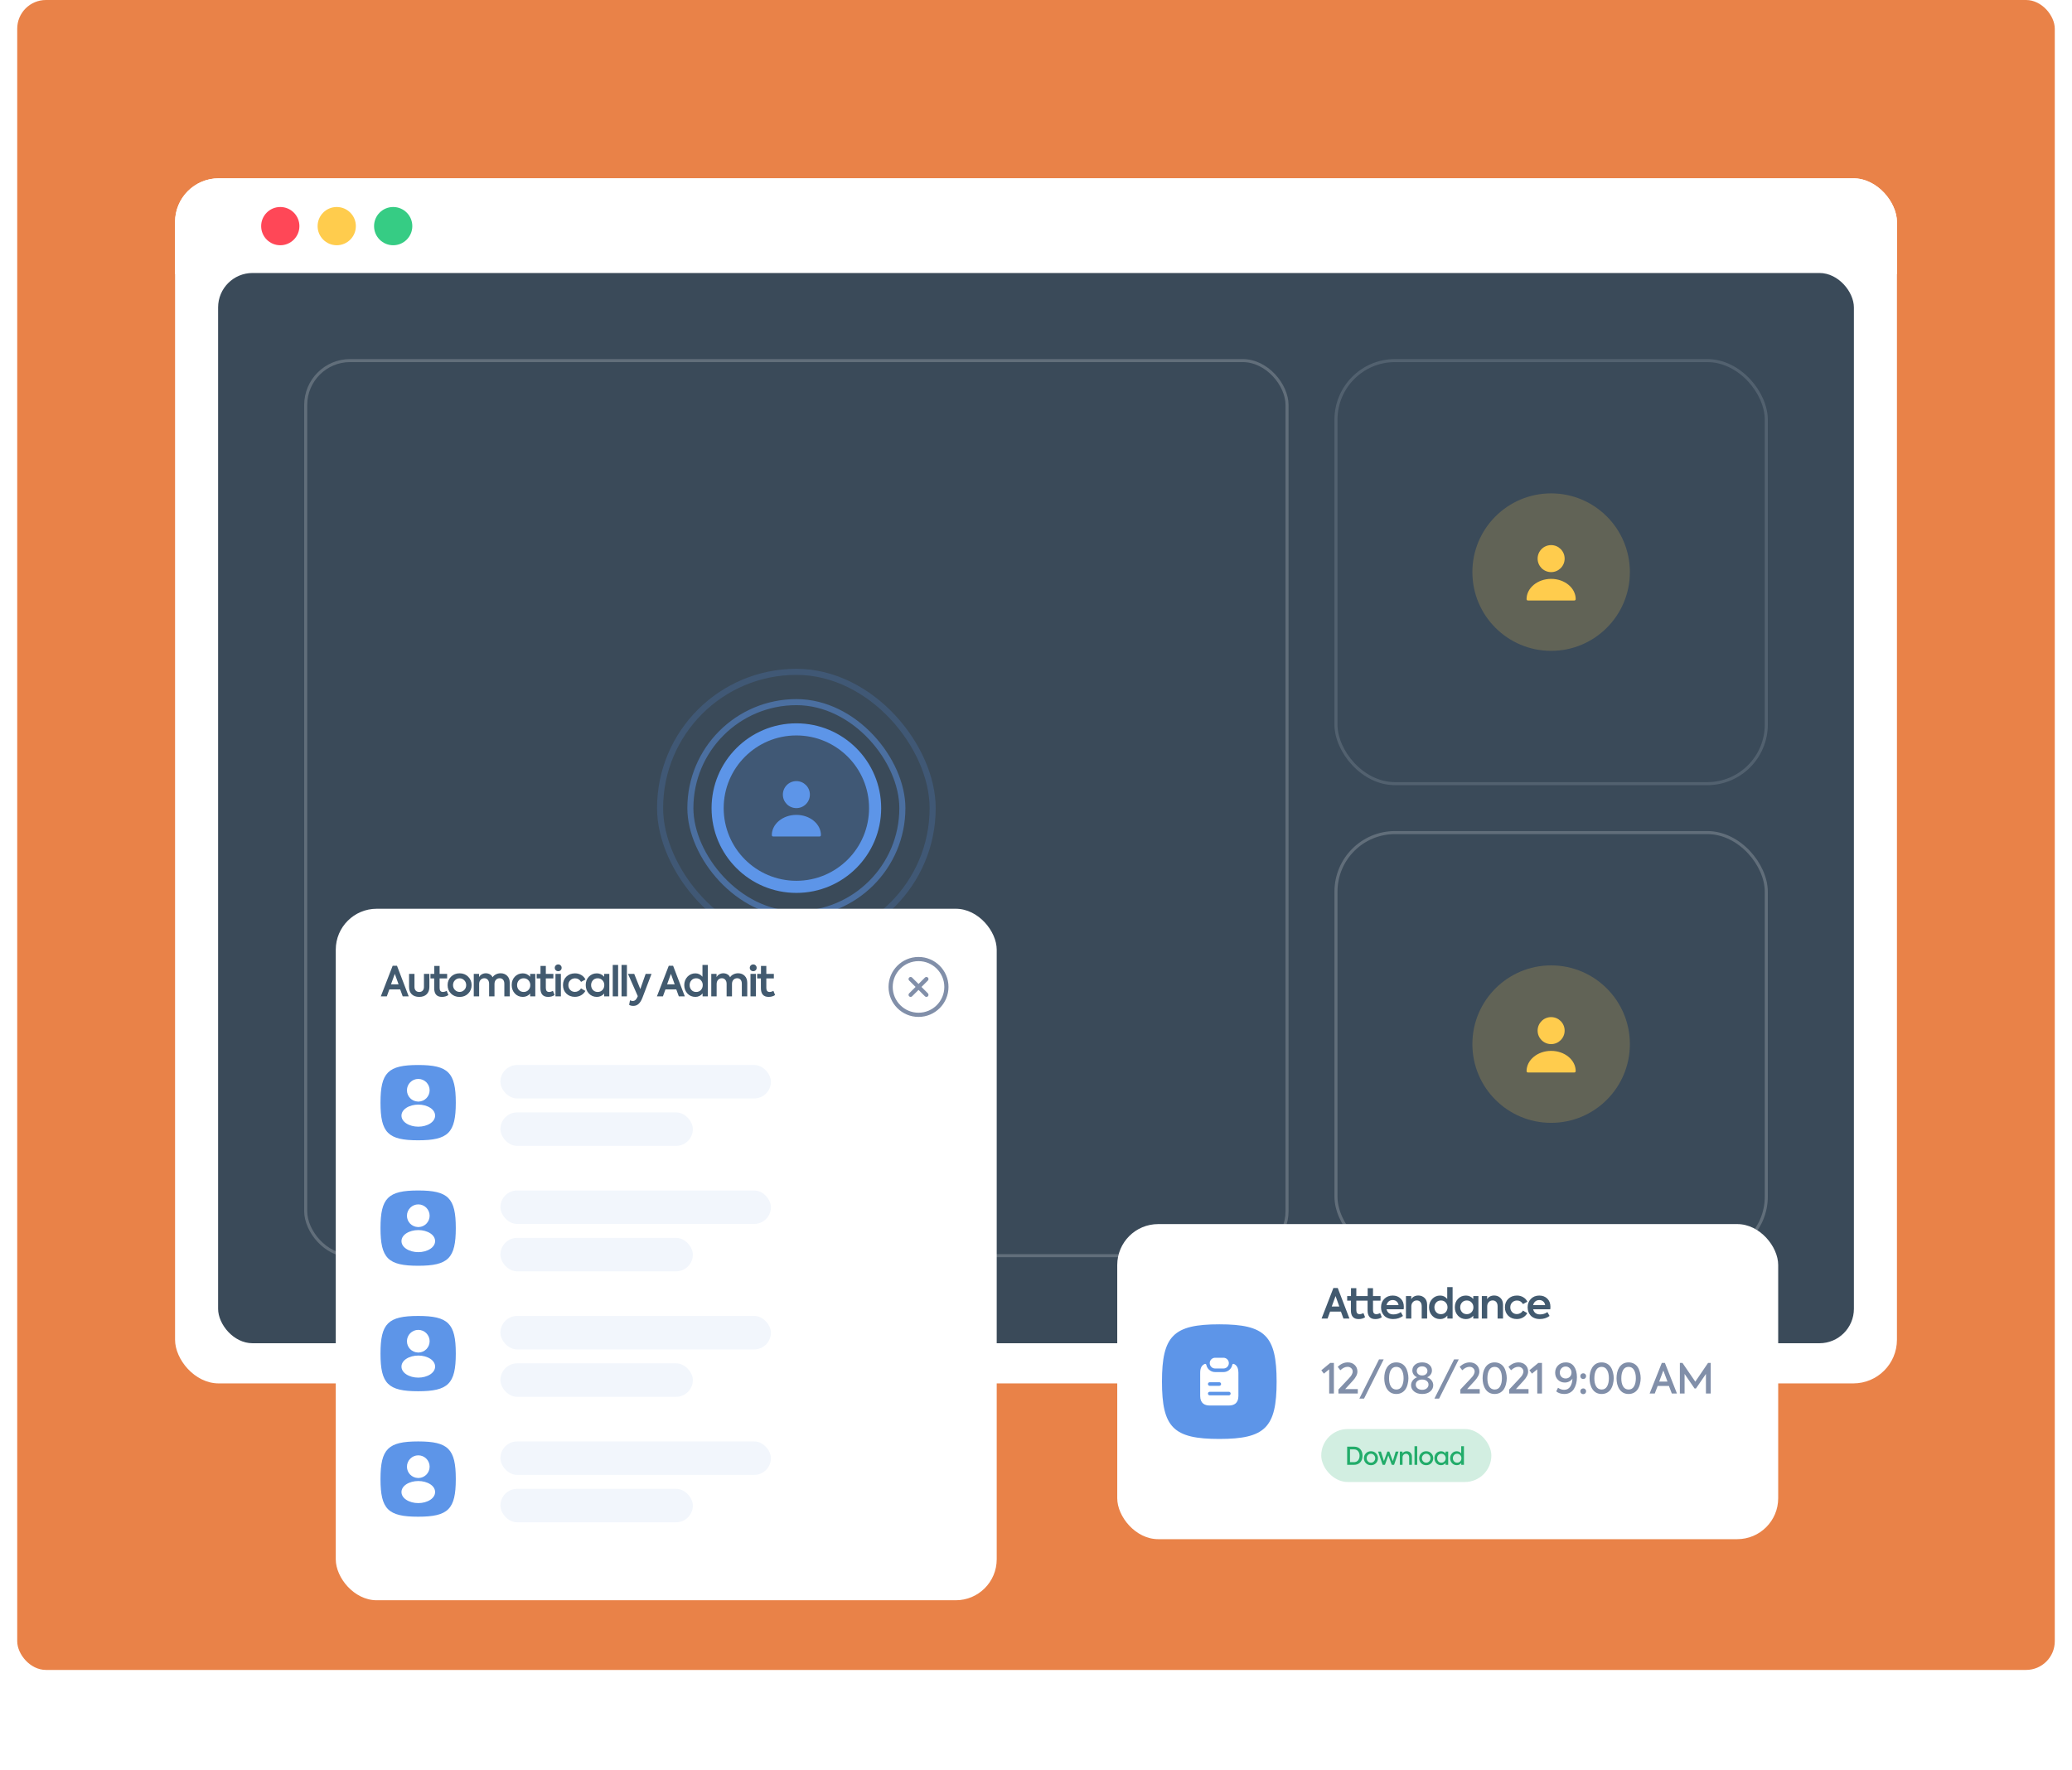 <svg width="722" height="617" viewBox="0 0 722 617" fill="none" xmlns="http://www.w3.org/2000/svg">
<rect x="6" width="710" height="582" rx="10" fill="#E98248"/>
<g filter="url(#filter0_d_780_5485)">
<g clip-path="url(#clip0_780_5485)">
<rect x="61" y="52" width="600" height="420" rx="15.214" fill="white"/>
<rect width="600" height="33.33" transform="translate(61 52)" fill="white"/>
<circle cx="97.665" cy="68.665" r="6.665" fill="#FF4757"/>
<circle cx="117.337" cy="68.665" r="6.665" fill="#FFCC4D"/>
<circle cx="137.007" cy="68.665" r="6.665" fill="#36CC84"/>
<rect x="76" y="85" width="570" height="373" rx="12" fill="#3A4A59"/>
<path d="M250.061 271.5C250.061 256.346 262.345 244.062 277.499 244.062V244.062C292.653 244.062 304.938 256.346 304.938 271.5V271.5C304.938 286.654 292.653 298.939 277.499 298.939V298.939C262.345 298.939 250.061 286.654 250.061 271.5V271.5Z" fill="#5D95E8" fill-opacity="0.2"/>
<path d="M277.501 271.501C280.101 271.501 282.208 269.394 282.208 266.794C282.208 264.194 280.101 262.086 277.501 262.086C274.901 262.086 272.793 264.194 272.793 266.794C272.793 269.394 274.901 271.501 277.501 271.501Z" fill="#5D95E8"/>
<path d="M277.502 273.855C272.785 273.855 268.943 277.019 268.943 280.917C268.943 281.181 269.15 281.388 269.414 281.388H285.59C285.853 281.388 286.06 281.181 286.06 280.917C286.06 277.019 282.219 273.855 277.502 273.855Z" fill="#5D95E8"/>
<path d="M277.499 296.829C263.511 296.829 252.171 285.489 252.171 271.5H247.95C247.95 287.82 261.18 301.05 277.499 301.05V296.829ZM302.828 271.5C302.828 285.489 291.488 296.829 277.499 296.829V301.05C293.819 301.05 307.049 287.82 307.049 271.5H302.828ZM277.499 246.172C291.488 246.172 302.828 257.512 302.828 271.5H307.049C307.049 255.181 293.819 241.951 277.499 241.951V246.172ZM277.499 241.951C261.18 241.951 247.95 255.181 247.95 271.5H252.171C252.171 257.512 263.511 246.172 277.499 246.172V241.951Z" fill="#5D95E8"/>
<rect x="240.563" y="234.563" width="73.874" height="73.874" rx="36.937" stroke="#5D95E8" stroke-opacity="0.5" stroke-width="2.111"/>
<rect x="230.01" y="224.009" width="94.981" height="94.981" rx="47.49" stroke="#5D95E8" stroke-opacity="0.2" stroke-width="2.111"/>
<rect x="106.528" y="115.528" width="341.945" height="311.945" rx="15.472" stroke="white" stroke-opacity="0.2" stroke-width="1.055"/>
<path d="M513.061 189.25C513.061 174.096 525.345 161.812 540.499 161.812V161.812C555.653 161.812 567.938 174.096 567.938 189.25V189.25C567.938 204.404 555.653 216.689 540.499 216.689V216.689C525.345 216.689 513.061 204.404 513.061 189.25V189.25Z" fill="#FFCC4D" fill-opacity="0.2"/>
<path d="M540.501 189.251C543.101 189.251 545.208 187.144 545.208 184.544C545.208 181.944 543.101 179.836 540.501 179.836C537.901 179.836 535.793 181.944 535.793 184.544C535.793 187.144 537.901 189.251 540.501 189.251Z" fill="#FFCC4D"/>
<path d="M540.502 191.605C535.785 191.605 531.943 194.769 531.943 198.667C531.943 198.931 532.15 199.138 532.414 199.138H548.59C548.853 199.138 549.06 198.931 549.06 198.667C549.06 194.769 545.219 191.605 540.502 191.605Z" fill="#FFCC4D"/>
<rect x="465.528" y="115.528" width="149.945" height="147.445" rx="20.579" stroke="#B8C1C9" stroke-opacity="0.2" stroke-width="1.055"/>
<path d="M513.061 353.75C513.061 338.596 525.345 326.312 540.499 326.312V326.312C555.653 326.312 567.938 338.596 567.938 353.75V353.75C567.938 368.904 555.653 381.189 540.499 381.189V381.189C525.345 381.189 513.061 368.904 513.061 353.75V353.75Z" fill="#FFCC4D" fill-opacity="0.2"/>
<path d="M540.501 353.751C543.101 353.751 545.208 351.644 545.208 349.044C545.208 346.444 543.101 344.336 540.501 344.336C537.901 344.336 535.793 346.444 535.793 349.044C535.793 351.644 537.901 353.751 540.501 353.751Z" fill="#FFCC4D"/>
<path d="M540.502 356.105C535.785 356.105 531.943 359.269 531.943 363.167C531.943 363.431 532.15 363.638 532.414 363.638H548.59C548.853 363.638 549.06 363.431 549.06 363.167C549.06 359.269 545.219 356.105 540.502 356.105Z" fill="#FFCC4D"/>
<rect x="465.528" y="280.028" width="149.945" height="147.445" rx="20.579" stroke="white" stroke-opacity="0.2" stroke-width="1.055"/>
</g>
</g>
<g filter="url(#filter1_d_780_5485)">
<rect x="117" y="307" width="230.31" height="241" rx="14.268" fill="white"/>
<path d="M142.415 337.528H140.325L139.446 335.106H135.669L134.79 337.528H132.699L136.822 326.875H138.336L142.415 337.528ZM138.884 333.333L137.572 329.686L136.246 333.333H138.884ZM146.072 337.716C144.976 337.716 144.111 337.413 143.477 336.808C142.852 336.192 142.54 335.342 142.54 334.256V329.701H144.428V334.256C144.428 334.785 144.573 335.207 144.861 335.525C145.159 335.842 145.562 336 146.072 336C146.591 336 146.994 335.842 147.283 335.525C147.581 335.207 147.73 334.785 147.73 334.256V329.701H149.618V334.256C149.618 335.342 149.301 336.192 148.667 336.808C148.042 337.413 147.177 337.716 146.072 337.716ZM155.649 335.597L156.24 337.067C155.625 337.499 154.871 337.716 153.977 337.716C152.189 337.716 151.296 336.697 151.296 334.66V331.286H149.998V329.701H151.325V326.933H153.184V329.701H155.808V331.286H153.184V334.588C153.184 335.529 153.564 336 154.323 336C154.765 336 155.207 335.866 155.649 335.597ZM155.971 333.607C155.971 332.454 156.36 331.483 157.139 330.695C157.936 329.898 158.941 329.499 160.151 329.499C161.372 329.499 162.371 329.898 163.15 330.695C163.938 331.483 164.332 332.454 164.332 333.607C164.332 334.78 163.938 335.76 163.15 336.548C162.371 337.336 161.372 337.73 160.151 337.73C158.931 337.73 157.927 337.336 157.139 336.548C156.36 335.76 155.971 334.78 155.971 333.607ZM162.444 333.607C162.444 332.944 162.222 332.387 161.78 331.935C161.329 331.474 160.786 331.243 160.151 331.243C159.517 331.243 158.974 331.474 158.522 331.935C158.08 332.387 157.859 332.944 157.859 333.607C157.859 334.28 158.08 334.842 158.522 335.294C158.974 335.755 159.517 335.986 160.151 335.986C160.786 335.986 161.329 335.755 161.78 335.294C162.222 334.842 162.444 334.28 162.444 333.607ZM174.457 329.484C175.379 329.484 176.139 329.782 176.734 330.378C177.33 330.974 177.628 331.786 177.628 332.814V337.528H175.74V333.16C175.74 332.536 175.591 332.055 175.293 331.719C175.005 331.382 174.61 331.214 174.111 331.214C173.582 331.214 173.15 331.397 172.813 331.762C172.477 332.127 172.309 332.613 172.309 333.218V337.528H170.435V333.175C170.435 332.569 170.281 332.094 169.973 331.748C169.676 331.392 169.277 331.214 168.777 331.214C168.248 331.214 167.811 331.402 167.465 331.776C167.129 332.142 166.961 332.627 166.961 333.232V337.528H165.087V329.701H166.932V330.825C167.153 330.412 167.475 330.085 167.898 329.845C168.33 329.605 168.801 329.484 169.31 329.484C169.839 329.494 170.31 329.619 170.723 329.859C171.136 330.099 171.444 330.441 171.646 330.883C171.924 330.441 172.314 330.099 172.813 329.859C173.313 329.609 173.861 329.484 174.457 329.484ZM184.736 330.695V329.701H186.524V337.528H184.736V336.562C184.054 337.331 183.204 337.716 182.185 337.716C181.06 337.716 180.133 337.322 179.403 336.534C178.672 335.746 178.307 334.761 178.307 333.578C178.307 332.396 178.672 331.426 179.403 330.666C180.143 329.898 181.07 329.513 182.185 329.513C183.184 329.513 184.035 329.907 184.736 330.695ZM184.78 333.607C184.78 332.944 184.563 332.382 184.131 331.921C183.698 331.459 183.146 331.229 182.473 331.229C181.8 331.229 181.248 331.459 180.815 331.921C180.393 332.392 180.181 332.954 180.181 333.607C180.181 334.27 180.393 334.837 180.815 335.308C181.248 335.77 181.8 336 182.473 336C183.146 336 183.698 335.77 184.131 335.308C184.563 334.847 184.78 334.28 184.78 333.607ZM192.663 335.597L193.254 337.067C192.639 337.499 191.884 337.716 190.99 337.716C189.203 337.716 188.309 336.697 188.309 334.66V331.286H187.012V329.701H188.338V326.933H190.197V329.701H192.821V331.286H190.197V334.588C190.197 335.529 190.577 336 191.336 336C191.778 336 192.22 335.866 192.663 335.597ZM194.524 328.764C194.178 328.764 193.89 328.653 193.659 328.432C193.428 328.211 193.313 327.927 193.313 327.582C193.313 327.245 193.428 326.966 193.659 326.745C193.899 326.515 194.188 326.399 194.524 326.399C194.86 326.399 195.139 326.515 195.36 326.745C195.591 326.966 195.706 327.245 195.706 327.582C195.706 327.927 195.591 328.211 195.36 328.432C195.139 328.653 194.86 328.764 194.524 328.764ZM195.447 329.701V337.528H193.558V329.701H195.447ZM200.315 337.701C199.113 337.701 198.119 337.317 197.331 336.548C196.562 335.779 196.177 334.799 196.177 333.607C196.177 332.416 196.567 331.435 197.345 330.666C198.133 329.898 199.142 329.513 200.372 329.513C201.18 329.513 201.905 329.705 202.549 330.09C203.203 330.465 203.688 330.988 204.005 331.661L202.477 332.483C201.977 331.656 201.285 331.243 200.401 331.243C199.728 331.243 199.166 331.469 198.715 331.921C198.272 332.363 198.051 332.925 198.051 333.607C198.051 334.28 198.268 334.842 198.7 335.294C199.133 335.746 199.68 335.971 200.344 335.971C200.776 335.971 201.184 335.861 201.569 335.64C201.963 335.409 202.256 335.111 202.448 334.746L203.976 335.64C203.63 336.274 203.131 336.779 202.477 337.154C201.833 337.519 201.112 337.701 200.315 337.701ZM210.53 330.695V329.701H212.317V337.528H210.53V336.562C209.847 337.331 208.997 337.716 207.978 337.716C206.854 337.716 205.926 337.322 205.196 336.534C204.466 335.746 204.1 334.761 204.1 333.578C204.1 332.396 204.466 331.426 205.196 330.666C205.936 329.898 206.863 329.513 207.978 329.513C208.978 329.513 209.828 329.907 210.53 330.695ZM210.573 333.607C210.573 332.944 210.357 332.382 209.924 331.921C209.492 331.459 208.939 331.229 208.266 331.229C207.594 331.229 207.041 331.459 206.609 331.921C206.186 332.392 205.974 332.954 205.974 333.607C205.974 334.27 206.186 334.837 206.609 335.308C207.041 335.77 207.594 336 208.266 336C208.939 336 209.492 335.77 209.924 335.308C210.357 334.847 210.573 334.28 210.573 333.607ZM215.385 326.572V337.528H213.511V326.572H215.385ZM218.451 326.572V337.528H216.577V326.572H218.451ZM223.118 334.991L224.977 329.701H227.024L223.853 338.033C223.469 339.004 223.022 339.715 222.512 340.166C222.013 340.628 221.397 340.858 220.667 340.858C220.071 340.858 219.591 340.733 219.226 340.484L219.528 338.898C219.893 339.071 220.225 339.157 220.523 339.157C221.157 339.157 221.667 338.734 222.051 337.889L222.238 337.456L218.822 329.701H220.999L223.118 334.991ZM238.626 337.528H236.536L235.656 335.106H231.879L231 337.528H228.91L233.033 326.875H234.546L238.626 337.528ZM235.094 333.333L233.782 329.686L232.456 333.333H235.094ZM244.776 330.695V326.572H246.65V337.528H244.819V336.505C244.166 337.312 243.335 337.716 242.325 337.716C241.201 337.716 240.274 337.327 239.543 336.548C238.803 335.75 238.433 334.77 238.433 333.607C238.433 332.464 238.803 331.493 239.543 330.695C240.293 329.907 241.215 329.513 242.311 329.513C243.311 329.513 244.132 329.907 244.776 330.695ZM242.585 336C243.267 336 243.82 335.77 244.243 335.308C244.666 334.837 244.877 334.27 244.877 333.607C244.877 332.944 244.661 332.382 244.228 331.921C243.815 331.459 243.267 331.229 242.585 331.229C241.903 331.229 241.355 331.459 240.942 331.921C240.519 332.392 240.307 332.954 240.307 333.607C240.307 334.27 240.519 334.837 240.942 335.308C241.355 335.77 241.903 336 242.585 336ZM257.214 329.484C258.137 329.484 258.896 329.782 259.492 330.378C260.088 330.974 260.386 331.786 260.386 332.814V337.528H258.497V333.16C258.497 332.536 258.348 332.055 258.05 331.719C257.762 331.382 257.368 331.214 256.868 331.214C256.34 331.214 255.907 331.397 255.571 331.762C255.235 332.127 255.066 332.613 255.066 333.218V337.528H253.192V333.175C253.192 332.569 253.039 332.094 252.731 331.748C252.433 331.392 252.034 331.214 251.535 331.214C251.006 331.214 250.569 331.402 250.223 331.776C249.886 332.142 249.718 332.627 249.718 333.232V337.528H247.844V329.701H249.689V330.825C249.91 330.412 250.232 330.085 250.655 329.845C251.088 329.605 251.559 329.484 252.068 329.484C252.597 329.494 253.067 329.619 253.481 329.859C253.894 330.099 254.201 330.441 254.403 330.883C254.682 330.441 255.071 330.099 255.571 329.859C256.071 329.609 256.619 329.484 257.214 329.484ZM262.477 328.764C262.131 328.764 261.843 328.653 261.612 328.432C261.382 328.211 261.267 327.927 261.267 327.582C261.267 327.245 261.382 326.966 261.612 326.745C261.853 326.515 262.141 326.399 262.477 326.399C262.814 326.399 263.092 326.515 263.314 326.745C263.544 326.966 263.66 327.245 263.66 327.582C263.66 327.927 263.544 328.211 263.314 328.432C263.092 328.653 262.814 328.764 262.477 328.764ZM263.4 329.701V337.528H261.512V329.701H263.4ZM269.493 335.597L270.085 337.067C269.469 337.499 268.715 337.716 267.821 337.716C266.034 337.716 265.14 336.697 265.14 334.66V331.286H263.843V329.701H265.169V326.933H267.028V329.701H269.652V331.286H267.028V334.588C267.028 335.529 267.408 336 268.167 336C268.609 336 269.051 335.866 269.493 335.597Z" fill="#425A6F"/>
<path d="M320.064 344.693C314.301 344.693 309.617 340.009 309.617 334.246C309.617 328.484 314.301 323.8 320.064 323.8C325.826 323.8 330.51 328.484 330.51 334.246C330.51 340.009 325.826 344.693 320.064 344.693ZM320.064 325.257C315.108 325.257 311.075 329.29 311.075 334.246C311.075 339.202 315.108 343.235 320.064 343.235C325.02 343.235 329.053 339.202 329.053 334.246C329.053 329.29 325.02 325.257 320.064 325.257Z" fill="#818FA9"/>
<path d="M317.312 337.725C317.128 337.725 316.943 337.657 316.797 337.511C316.515 337.229 316.515 336.763 316.797 336.481L322.298 330.981C322.579 330.699 323.046 330.699 323.328 330.981C323.609 331.263 323.609 331.729 323.328 332.011L317.827 337.511C317.691 337.657 317.497 337.725 317.312 337.725Z" fill="#818FA9"/>
<path d="M322.813 337.725C322.628 337.725 322.443 337.657 322.298 337.511L316.797 332.011C316.515 331.729 316.515 331.263 316.797 330.981C317.079 330.699 317.546 330.699 317.827 330.981L323.328 336.481C323.609 336.763 323.609 337.229 323.328 337.511C323.182 337.657 322.997 337.725 322.813 337.725Z" fill="#818FA9"/>
<path fill-rule="evenodd" clip-rule="evenodd" d="M145.705 361.456C135.21 361.456 132.586 364.08 132.586 374.575C132.586 385.07 135.21 387.694 145.705 387.694C156.2 387.694 158.824 385.07 158.824 374.575C158.824 364.08 156.2 361.456 145.705 361.456Z" fill="#5D95E8"/>
<path d="M145.756 366.306C143.576 366.306 141.803 368.078 141.803 370.259C141.803 372.398 143.476 374.129 145.656 374.204C145.723 374.196 145.789 374.196 145.839 374.204C145.856 374.204 145.864 374.204 145.881 374.204C145.889 374.204 145.889 374.204 145.898 374.204C148.028 374.129 149.701 372.398 149.709 370.259C149.709 368.078 147.937 366.306 145.756 366.306Z" fill="white"/>
<path d="M149.986 376.417C147.664 374.869 143.877 374.869 141.538 376.417C140.481 377.124 139.898 378.081 139.898 379.105C139.898 380.129 140.481 381.078 141.53 381.777C142.695 382.559 144.226 382.95 145.758 382.95C147.289 382.95 148.821 382.559 149.986 381.777C151.034 381.069 151.617 380.121 151.617 379.089C151.609 378.065 151.034 377.116 149.986 376.417Z" fill="white"/>
<rect x="174.371" y="361.455" width="94.262" height="11.661" rx="5.831" fill="#F2F6FC"/>
<rect x="174.371" y="377.976" width="67.052" height="11.661" rx="5.831" fill="#F2F6FC"/>
<path fill-rule="evenodd" clip-rule="evenodd" d="M145.705 405.185C135.21 405.185 132.586 407.808 132.586 418.304C132.586 428.799 135.21 431.422 145.705 431.422C156.2 431.422 158.824 428.799 158.824 418.304C158.824 407.808 156.2 405.185 145.705 405.185Z" fill="#5D95E8"/>
<path d="M145.756 410.034C143.576 410.034 141.803 411.807 141.803 413.988C141.803 416.127 143.476 417.858 145.656 417.933C145.723 417.924 145.789 417.924 145.839 417.933C145.856 417.933 145.864 417.933 145.881 417.933C145.889 417.933 145.889 417.933 145.898 417.933C148.028 417.858 149.701 416.127 149.709 413.988C149.709 411.807 147.937 410.034 145.756 410.034Z" fill="white"/>
<path d="M149.986 420.145C147.664 418.597 143.877 418.597 141.538 420.145C140.481 420.853 139.898 421.81 139.898 422.834C139.898 423.857 140.481 424.806 141.53 425.505C142.695 426.288 144.226 426.679 145.758 426.679C147.289 426.679 148.821 426.288 149.986 425.505C151.034 424.798 151.617 423.849 151.617 422.817C151.609 421.793 151.034 420.845 149.986 420.145Z" fill="white"/>
<rect x="174.371" y="405.185" width="94.262" height="11.661" rx="5.831" fill="#F2F6FC"/>
<rect x="174.371" y="421.705" width="67.052" height="11.661" rx="5.831" fill="#F2F6FC"/>
<path fill-rule="evenodd" clip-rule="evenodd" d="M145.705 448.916C135.21 448.916 132.586 451.54 132.586 462.035C132.586 472.53 135.21 475.154 145.705 475.154C156.2 475.154 158.824 472.53 158.824 462.035C158.824 451.54 156.2 448.916 145.705 448.916Z" fill="#5D95E8"/>
<path d="M145.756 453.765C143.576 453.765 141.803 455.537 141.803 457.718C141.803 459.857 143.476 461.588 145.656 461.663C145.723 461.655 145.789 461.655 145.839 461.663C145.856 461.663 145.864 461.663 145.881 461.663C145.889 461.663 145.889 461.663 145.898 461.663C148.028 461.588 149.701 459.857 149.709 457.718C149.709 455.537 147.937 453.765 145.756 453.765Z" fill="white"/>
<path d="M149.986 463.876C147.664 462.328 143.877 462.328 141.538 463.876C140.481 464.583 139.898 465.54 139.898 466.564C139.898 467.588 140.481 468.537 141.53 469.236C142.695 470.018 144.226 470.409 145.758 470.409C147.289 470.409 148.821 470.018 149.986 469.236C151.034 468.528 151.617 467.58 151.617 466.548C151.609 465.524 151.034 464.575 149.986 463.876Z" fill="white"/>
<rect x="174.371" y="448.915" width="94.262" height="11.661" rx="5.831" fill="#F2F6FC"/>
<rect x="174.371" y="465.436" width="67.052" height="11.661" rx="5.831" fill="#F2F6FC"/>
<path fill-rule="evenodd" clip-rule="evenodd" d="M145.705 492.645C135.21 492.645 132.586 495.268 132.586 505.763C132.586 516.259 135.21 518.882 145.705 518.882C156.2 518.882 158.824 516.259 158.824 505.763C158.824 495.268 156.2 492.645 145.705 492.645Z" fill="#5D95E8"/>
<path d="M145.756 497.494C143.576 497.494 141.803 499.267 141.803 501.447C141.803 503.586 143.476 505.318 145.656 505.393C145.723 505.384 145.789 505.384 145.839 505.393C145.856 505.393 145.864 505.393 145.881 505.393C145.889 505.393 145.889 505.393 145.898 505.393C148.028 505.318 149.701 503.586 149.709 501.447C149.709 499.267 147.937 497.494 145.756 497.494Z" fill="white"/>
<path d="M149.986 507.605C147.664 506.057 143.877 506.057 141.538 507.605C140.481 508.313 139.898 509.27 139.898 510.294C139.898 511.317 140.481 512.266 141.53 512.965C142.695 513.748 144.226 514.139 145.758 514.139C147.289 514.139 148.821 513.748 149.986 512.965C151.034 512.258 151.617 511.309 151.617 510.277C151.609 509.253 151.034 508.304 149.986 507.605Z" fill="white"/>
<rect x="174.371" y="492.645" width="94.262" height="11.661" rx="5.831" fill="#F2F6FC"/>
<rect x="174.371" y="509.165" width="67.052" height="11.661" rx="5.831" fill="#F2F6FC"/>
</g>
<g filter="url(#filter2_d_780_5485)">
<rect x="389.311" y="416.899" width="230.31" height="109.81" rx="14.268" fill="white"/>
<path fill-rule="evenodd" clip-rule="evenodd" d="M424.871 451.831C408.891 451.831 404.896 455.826 404.896 471.806C404.896 487.786 408.891 491.781 424.871 491.781C440.851 491.781 444.846 487.786 444.846 471.806C444.846 455.826 440.851 451.831 424.871 451.831Z" fill="#5D95E8"/>
<path d="M428.199 465.355C428.199 466.387 427.359 467.228 426.327 467.228H423.414C422.898 467.228 422.432 467.02 422.09 466.678C421.749 466.337 421.541 465.871 421.541 465.355C421.541 464.323 422.382 463.482 423.414 463.482H426.327C426.843 463.482 427.309 463.69 427.65 464.032C427.991 464.373 428.199 464.839 428.199 465.355Z" fill="white"/>
<path d="M430.556 466.004C430.364 465.846 430.148 465.721 429.915 465.63C429.673 465.538 429.432 465.73 429.382 465.979C429.099 467.402 427.842 468.476 426.328 468.476H423.415C422.582 468.476 421.8 468.152 421.209 467.561C420.776 467.128 420.477 466.579 420.36 465.988C420.31 465.738 420.061 465.538 419.819 465.638C418.854 466.029 418.213 466.911 418.213 468.684V476.799C418.213 479.296 419.703 480.128 421.542 480.128H428.2C430.04 480.128 431.529 479.296 431.529 476.799V468.684C431.529 467.328 431.155 466.495 430.556 466.004ZM421.542 472.013H424.871C425.212 472.013 425.495 472.296 425.495 472.638C425.495 472.979 425.212 473.262 424.871 473.262H421.542C421.201 473.262 420.918 472.979 420.918 472.638C420.918 472.296 421.201 472.013 421.542 472.013ZM428.2 476.591H421.542C421.201 476.591 420.918 476.308 420.918 475.967C420.918 475.625 421.201 475.342 421.542 475.342H428.2C428.542 475.342 428.825 475.625 428.825 475.967C428.825 476.308 428.542 476.591 428.2 476.591Z" fill="white"/>
<path d="M470.224 449.82H468.134L467.254 447.398H463.478L462.598 449.82H460.508L464.631 439.167H466.144L470.224 449.82ZM466.692 445.625L465.38 441.978L464.054 445.625H466.692ZM475.084 447.889L475.675 449.359C475.06 449.791 474.306 450.008 473.412 450.008C471.625 450.008 470.731 448.989 470.731 446.952V443.578H469.433V441.993H470.76V439.225H472.619V441.993H475.243V443.578H472.619V446.88C472.619 447.821 472.999 448.292 473.758 448.292C474.2 448.292 474.642 448.158 475.084 447.889ZM480.896 447.889L481.487 449.359C480.872 449.791 480.117 450.008 479.223 450.008C477.436 450.008 476.542 448.989 476.542 446.952V443.578H475.245V441.993H476.571V439.225H478.431V441.993H481.054V443.578H478.431V446.88C478.431 447.821 478.81 448.292 479.569 448.292C480.012 448.292 480.454 448.158 480.896 447.889ZM489.175 445.741C489.175 445.991 489.156 446.269 489.117 446.577H483.149C483.274 447.134 483.538 447.576 483.942 447.903C484.355 448.22 484.889 448.379 485.542 448.379C486.493 448.379 487.354 448.11 488.122 447.571L488.872 448.912C487.901 449.633 486.767 449.993 485.47 449.993C484.759 449.993 484.124 449.878 483.567 449.647C483.019 449.417 482.577 449.109 482.241 448.725C481.904 448.331 481.65 447.898 481.477 447.427C481.313 446.947 481.232 446.437 481.232 445.899C481.232 444.708 481.607 443.732 482.356 442.973C483.115 442.194 484.096 441.805 485.297 441.805C486.421 441.805 487.349 442.161 488.079 442.872C488.81 443.574 489.175 444.53 489.175 445.741ZM485.297 443.377C484.749 443.377 484.283 443.535 483.899 443.852C483.524 444.169 483.274 444.602 483.149 445.15H487.33C487.253 444.602 487.027 444.169 486.652 443.852C486.287 443.535 485.835 443.377 485.297 443.377ZM491.785 449.82H489.911V441.993H491.756V443.088C491.967 442.685 492.289 442.367 492.722 442.137C493.154 441.906 493.654 441.791 494.221 441.791C495.076 441.791 495.802 442.074 496.398 442.641C496.994 443.208 497.291 444.011 497.291 445.049V449.82H495.403V445.568C495.403 444.924 495.249 444.419 494.942 444.054C494.634 443.689 494.216 443.506 493.688 443.506C493.13 443.506 492.674 443.703 492.318 444.097C491.962 444.482 491.785 444.981 491.785 445.597V449.82ZM504.293 442.987V438.864H506.167V449.82H504.337V448.797C503.683 449.604 502.852 450.008 501.843 450.008C500.718 450.008 499.791 449.618 499.061 448.84C498.321 448.042 497.951 447.062 497.951 445.899C497.951 444.756 498.321 443.785 499.061 442.987C499.81 442.199 500.733 441.805 501.828 441.805C502.828 441.805 503.65 442.199 504.293 442.987ZM502.102 448.292C502.785 448.292 503.337 448.062 503.76 447.6C504.183 447.129 504.394 446.562 504.394 445.899C504.394 445.236 504.178 444.674 503.746 444.213C503.332 443.751 502.785 443.521 502.102 443.521C501.42 443.521 500.872 443.751 500.459 444.213C500.036 444.684 499.825 445.246 499.825 445.899C499.825 446.562 500.036 447.129 500.459 447.6C500.872 448.062 501.42 448.292 502.102 448.292ZM513.373 442.987V441.993H515.16V449.82H513.373V448.854C512.69 449.623 511.84 450.008 510.821 450.008C509.697 450.008 508.769 449.614 508.039 448.826C507.309 448.038 506.943 447.053 506.943 445.87C506.943 444.688 507.309 443.718 508.039 442.958C508.779 442.19 509.706 441.805 510.821 441.805C511.821 441.805 512.671 442.199 513.373 442.987ZM513.416 445.899C513.416 445.236 513.2 444.674 512.767 444.213C512.335 443.751 511.782 443.521 511.11 443.521C510.437 443.521 509.884 443.751 509.452 444.213C509.029 444.684 508.817 445.246 508.817 445.899C508.817 446.562 509.029 447.129 509.452 447.6C509.884 448.062 510.437 448.292 511.11 448.292C511.782 448.292 512.335 448.062 512.767 447.6C513.2 447.139 513.416 446.572 513.416 445.899ZM518.228 449.82H516.354V441.993H518.2V443.088C518.411 442.685 518.733 442.367 519.165 442.137C519.598 441.906 520.098 441.791 520.665 441.791C521.52 441.791 522.246 442.074 522.841 442.641C523.437 443.208 523.735 444.011 523.735 445.049V449.82H521.847V445.568C521.847 444.924 521.693 444.419 521.385 444.054C521.078 443.689 520.66 443.506 520.131 443.506C519.574 443.506 519.117 443.703 518.762 444.097C518.406 444.482 518.228 444.981 518.228 445.597V449.82ZM528.532 449.993C527.33 449.993 526.336 449.609 525.547 448.84C524.779 448.071 524.394 447.091 524.394 445.899C524.394 444.708 524.783 443.727 525.562 442.958C526.35 442.19 527.359 441.805 528.589 441.805C529.396 441.805 530.122 441.997 530.766 442.382C531.419 442.757 531.905 443.28 532.222 443.953L530.694 444.775C530.194 443.948 529.502 443.535 528.618 443.535C527.945 443.535 527.383 443.761 526.931 444.213C526.489 444.655 526.268 445.217 526.268 445.899C526.268 446.572 526.485 447.134 526.917 447.586C527.349 448.038 527.897 448.263 528.56 448.263C528.993 448.263 529.401 448.153 529.786 447.932C530.18 447.701 530.473 447.403 530.665 447.038L532.193 447.932C531.847 448.566 531.347 449.071 530.694 449.446C530.05 449.811 529.329 449.993 528.532 449.993ZM540.26 445.741C540.26 445.991 540.241 446.269 540.203 446.577H534.234C534.359 447.134 534.624 447.576 535.027 447.903C535.441 448.22 535.974 448.379 536.627 448.379C537.579 448.379 538.439 448.11 539.208 447.571L539.958 448.912C538.987 449.633 537.853 449.993 536.555 449.993C535.844 449.993 535.21 449.878 534.653 449.647C534.105 449.417 533.663 449.109 533.326 448.725C532.99 448.331 532.735 447.898 532.562 447.427C532.399 446.947 532.317 446.437 532.317 445.899C532.317 444.708 532.692 443.732 533.442 442.973C534.201 442.194 535.181 441.805 536.382 441.805C537.507 441.805 538.434 442.161 539.165 442.872C539.895 443.574 540.26 444.53 540.26 445.741ZM536.382 443.377C535.835 443.377 535.369 443.535 534.984 443.852C534.609 444.169 534.359 444.602 534.234 445.15H538.415C538.338 444.602 538.112 444.169 537.737 443.852C537.372 443.535 536.921 443.377 536.382 443.377Z" fill="#425A6F"/>
<path d="M460.421 467.852L463.521 465.286H464.804V475.939H463.16V467.521L461.315 469.02L460.421 467.852ZM471.355 471.543L468.732 474.411H473.129V475.939H466.382V474.556L469.77 470.952L470.577 470.058C470.779 469.827 470.957 469.544 471.11 469.207C471.274 468.871 471.355 468.568 471.355 468.299C471.355 467.819 471.182 467.425 470.836 467.117C470.5 466.8 470.077 466.641 469.568 466.641C468.741 466.641 467.901 467.04 467.045 467.838L466.137 466.656C467.194 465.618 468.362 465.099 469.64 465.099C470.62 465.099 471.423 465.397 472.047 465.993C472.682 466.589 472.999 467.362 472.999 468.314C472.999 469.284 472.451 470.361 471.355 471.543ZM475.311 477.713H473.682L480.53 464.047H482.159L475.311 477.713ZM488.481 475.637C487.914 475.954 487.27 476.112 486.549 476.112C485.829 476.112 485.185 475.954 484.618 475.637C483.637 475.07 482.955 474.061 482.571 472.609C482.427 471.946 482.354 471.278 482.354 470.606C482.354 469.923 482.427 469.26 482.571 468.616C482.715 467.972 482.96 467.381 483.306 466.843C483.662 466.305 484.099 465.882 484.618 465.575C485.175 465.257 485.819 465.099 486.549 465.099C487.27 465.099 487.914 465.257 488.481 465.575C489.49 466.132 490.168 467.141 490.514 468.602C490.86 469.938 490.86 471.274 490.514 472.609C490.168 474.07 489.49 475.079 488.481 475.637ZM486.549 474.556C487.405 474.556 488.039 474.19 488.452 473.46C488.875 472.72 489.087 471.769 489.087 470.606C489.087 469.452 488.875 468.506 488.452 467.766C488.029 467.026 487.395 466.656 486.549 466.656C485.704 466.656 485.069 467.026 484.647 467.766C484.233 468.496 484.027 469.443 484.027 470.606C484.007 471.759 484.209 472.706 484.632 473.446C485.065 474.176 485.704 474.546 486.549 474.556ZM495.568 476.112C494.425 476.112 493.493 475.824 492.772 475.248C492.051 474.671 491.691 473.94 491.691 473.056C491.691 472.46 491.878 471.913 492.253 471.413C492.628 470.904 493.127 470.534 493.752 470.303V470.274C493.252 470.034 492.858 469.707 492.57 469.294C492.282 468.881 492.138 468.419 492.138 467.91C492.138 467.093 492.455 466.42 493.089 465.892C493.714 465.363 494.54 465.099 495.568 465.099C496.587 465.099 497.404 465.363 498.019 465.892C498.653 466.42 498.971 467.093 498.971 467.91C498.971 468.419 498.826 468.885 498.538 469.308C498.25 469.722 497.851 470.043 497.342 470.274V470.317C497.976 470.538 498.48 470.899 498.855 471.399C499.23 471.898 499.417 472.451 499.417 473.056C499.417 473.94 499.057 474.671 498.336 475.248C497.635 475.824 496.712 476.112 495.568 476.112ZM496.895 469.207C497.231 468.909 497.399 468.53 497.399 468.069C497.399 467.607 497.226 467.228 496.88 466.93C496.544 466.632 496.102 466.483 495.554 466.483C494.997 466.483 494.545 466.632 494.199 466.93C493.853 467.228 493.68 467.607 493.68 468.069C493.68 468.53 493.853 468.909 494.199 469.207C494.545 469.505 494.997 469.654 495.554 469.654C496.111 469.654 496.558 469.505 496.895 469.207ZM495.568 474.656C496.212 474.656 496.741 474.488 497.154 474.152C497.567 473.806 497.774 473.369 497.774 472.84C497.774 472.321 497.567 471.898 497.154 471.572C496.751 471.245 496.217 471.081 495.554 471.081C494.891 471.081 494.353 471.245 493.939 471.572C493.536 471.898 493.334 472.321 493.334 472.84C493.334 473.369 493.541 473.806 493.954 474.152C494.367 474.488 494.905 474.656 495.568 474.656ZM501.465 477.713H499.836L506.684 464.047H508.313L501.465 477.713ZM513.848 471.543L511.224 474.411H515.621V475.939H508.874V474.556L512.262 470.952L513.069 470.058C513.271 469.827 513.449 469.544 513.603 469.207C513.766 468.871 513.848 468.568 513.848 468.299C513.848 467.819 513.675 467.425 513.329 467.117C512.993 466.8 512.57 466.641 512.06 466.641C511.234 466.641 510.393 467.04 509.538 467.838L508.629 466.656C509.687 465.618 510.854 465.099 512.132 465.099C513.113 465.099 513.915 465.397 514.54 465.993C515.174 466.589 515.491 467.362 515.491 468.314C515.491 469.284 514.943 470.361 513.848 471.543ZM522.748 475.637C522.181 475.954 521.537 476.112 520.816 476.112C520.096 476.112 519.452 475.954 518.885 475.637C517.904 475.07 517.222 474.061 516.838 472.609C516.694 471.946 516.621 471.278 516.621 470.606C516.621 469.923 516.694 469.26 516.838 468.616C516.982 467.972 517.227 467.381 517.573 466.843C517.929 466.305 518.366 465.882 518.885 465.575C519.442 465.257 520.086 465.099 520.816 465.099C521.537 465.099 522.181 465.257 522.748 465.575C523.757 466.132 524.435 467.141 524.781 468.602C525.127 469.938 525.127 471.274 524.781 472.609C524.435 474.07 523.757 475.079 522.748 475.637ZM520.816 474.556C521.672 474.556 522.306 474.19 522.719 473.46C523.142 472.72 523.354 471.769 523.354 470.606C523.354 469.452 523.142 468.506 522.719 467.766C522.296 467.026 521.662 466.656 520.816 466.656C519.971 466.656 519.336 467.026 518.914 467.766C518.5 468.496 518.294 469.443 518.294 470.606C518.274 471.759 518.476 472.706 518.899 473.446C519.332 474.176 519.971 474.546 520.816 474.556ZM530.848 471.543L528.224 474.411H532.621V475.939H525.874V474.556L529.262 470.952L530.069 470.058C530.271 469.827 530.449 469.544 530.603 469.207C530.766 468.871 530.848 468.568 530.848 468.299C530.848 467.819 530.675 467.425 530.329 467.117C529.992 466.8 529.569 466.641 529.06 466.641C528.234 466.641 527.393 467.04 526.537 467.838L525.629 466.656C526.686 465.618 527.854 465.099 529.132 465.099C530.112 465.099 530.915 465.397 531.54 465.993C532.174 466.589 532.491 467.362 532.491 468.314C532.491 469.284 531.943 470.361 530.848 471.543ZM532.929 467.852L536.029 465.286H537.312V475.939H535.668V467.521L533.823 469.02L532.929 467.852ZM545.609 465.099C546.868 465.099 547.829 465.575 548.492 466.526C549.155 467.458 549.486 468.708 549.486 470.274C549.486 471.062 549.4 471.797 549.227 472.48C549.054 473.162 548.795 473.782 548.449 474.339C548.112 474.887 547.656 475.32 547.079 475.637C546.512 475.954 545.854 476.112 545.104 476.112C543.96 476.112 543.019 475.81 542.279 475.204L542.899 473.936C543.571 474.416 544.282 474.656 545.032 474.656C545.964 474.656 546.671 474.286 547.151 473.546C547.622 472.816 547.882 471.884 547.93 470.75C547.67 471.163 547.3 471.495 546.82 471.744C546.349 471.994 545.83 472.119 545.263 472.119C544.292 472.119 543.49 471.797 542.855 471.153C542.221 470.5 541.904 469.678 541.904 468.688C541.904 467.66 542.25 466.805 542.942 466.122C543.643 465.44 544.532 465.099 545.609 465.099ZM547.007 470.13C547.401 469.736 547.598 469.246 547.598 468.66C547.598 468.073 547.401 467.574 547.007 467.16C546.623 466.747 546.147 466.54 545.58 466.54C544.984 466.54 544.494 466.742 544.109 467.146C543.715 467.559 543.518 468.064 543.518 468.66C543.518 469.246 543.711 469.736 544.095 470.13C544.479 470.514 544.965 470.707 545.551 470.707C546.137 470.707 546.623 470.514 547.007 470.13ZM551.695 470.894C551.406 470.894 551.161 470.798 550.96 470.606C550.767 470.413 550.671 470.173 550.671 469.885C550.671 469.606 550.767 469.371 550.96 469.179C551.161 468.986 551.406 468.89 551.695 468.89C551.973 468.89 552.209 468.986 552.401 469.179C552.593 469.371 552.689 469.606 552.689 469.885C552.689 470.173 552.593 470.413 552.401 470.606C552.209 470.798 551.973 470.894 551.695 470.894ZM551.695 476.17C551.406 476.17 551.161 476.074 550.96 475.882C550.767 475.69 550.671 475.449 550.671 475.161C550.671 474.882 550.767 474.647 550.96 474.455C551.161 474.262 551.406 474.166 551.695 474.166C551.973 474.166 552.209 474.262 552.401 474.455C552.593 474.647 552.689 474.882 552.689 475.161C552.689 475.449 552.593 475.69 552.401 475.882C552.209 476.074 551.973 476.17 551.695 476.17ZM560.022 475.637C559.455 475.954 558.811 476.112 558.09 476.112C557.369 476.112 556.725 475.954 556.158 475.637C555.178 475.07 554.496 474.061 554.111 472.609C553.967 471.946 553.895 471.278 553.895 470.606C553.895 469.923 553.967 469.26 554.111 468.616C554.255 467.972 554.5 467.381 554.846 466.843C555.202 466.305 555.639 465.882 556.158 465.575C556.716 465.257 557.36 465.099 558.09 465.099C558.811 465.099 559.455 465.257 560.022 465.575C561.031 466.132 561.708 467.141 562.054 468.602C562.4 469.938 562.4 471.274 562.054 472.609C561.708 474.07 561.031 475.079 560.022 475.637ZM558.09 474.556C558.945 474.556 559.58 474.19 559.993 473.46C560.416 472.72 560.627 471.769 560.627 470.606C560.627 469.452 560.416 468.506 559.993 467.766C559.57 467.026 558.936 466.656 558.09 466.656C557.244 466.656 556.61 467.026 556.187 467.766C555.774 468.496 555.567 469.443 555.567 470.606C555.548 471.759 555.75 472.706 556.173 473.446C556.605 474.176 557.244 474.546 558.09 474.556ZM569.415 475.637C568.848 475.954 568.205 476.112 567.484 476.112C566.763 476.112 566.119 475.954 565.552 475.637C564.572 475.07 563.889 474.061 563.505 472.609C563.361 471.946 563.289 471.278 563.289 470.606C563.289 469.923 563.361 469.26 563.505 468.616C563.649 467.972 563.894 467.381 564.24 466.843C564.596 466.305 565.033 465.882 565.552 465.575C566.109 465.257 566.753 465.099 567.484 465.099C568.205 465.099 568.848 465.257 569.415 465.575C570.425 466.132 571.102 467.141 571.448 468.602C571.794 469.938 571.794 471.274 571.448 472.609C571.102 474.07 570.425 475.079 569.415 475.637ZM567.484 474.556C568.339 474.556 568.973 474.19 569.387 473.46C569.809 472.72 570.021 471.769 570.021 470.606C570.021 469.452 569.809 468.506 569.387 467.766C568.964 467.026 568.329 466.656 567.484 466.656C566.638 466.656 566.004 467.026 565.581 467.766C565.168 468.496 564.961 469.443 564.961 470.606C564.942 471.759 565.144 472.706 565.566 473.446C565.999 474.176 566.638 474.546 567.484 474.556ZM584.341 475.939H582.554L581.545 473.316H577.624L576.614 475.939H574.827L579.065 465.286H580.146L584.341 475.939ZM581.04 471.788L579.599 467.924L578.157 471.788H581.04ZM587.003 475.939H585.36V465.286H586.268L590.737 471.817L595.177 465.286H596.114V475.939H594.442V469.121L590.968 474.195H590.477L587.003 469.121V475.939Z" fill="#818FA9"/>
<rect x="460.393" y="488.324" width="59.278" height="18.464" rx="9.232" fill="#22AC6A" fill-opacity="0.2"/>
<path d="M471.741 500.811H469.425V494.469H471.819C472.74 494.469 473.46 494.755 473.981 495.327C474.513 495.899 474.779 496.675 474.779 497.653C474.779 498.62 474.507 499.389 473.964 499.961C473.42 500.527 472.68 500.811 471.741 500.811ZM470.411 495.413V499.867H471.784C472.402 499.867 472.883 499.658 473.226 499.24C473.575 498.823 473.749 498.285 473.749 497.627C473.749 496.986 473.575 496.457 473.226 496.04C472.883 495.622 472.405 495.413 471.793 495.413H470.411ZM475.266 498.494C475.266 497.824 475.495 497.252 475.952 496.778C476.416 496.303 477.002 496.065 477.711 496.065C478.421 496.065 479.004 496.303 479.462 496.778C479.925 497.247 480.157 497.819 480.157 498.494C480.157 499.18 479.925 499.758 479.462 500.227C479.01 500.696 478.426 500.931 477.711 500.931C477.002 500.931 476.416 500.696 475.952 500.227C475.495 499.752 475.266 499.174 475.266 498.494ZM479.204 498.494C479.204 498.07 479.058 497.707 478.767 497.404C478.486 497.095 478.135 496.941 477.711 496.941C477.294 496.941 476.939 497.095 476.647 497.404C476.361 497.707 476.218 498.07 476.218 498.494C476.218 498.923 476.361 499.289 476.647 499.592C476.939 499.895 477.294 500.047 477.711 500.047C478.129 500.047 478.481 499.895 478.767 499.592C479.058 499.289 479.204 498.923 479.204 498.494ZM482.592 500.802H481.785L480.206 496.186H481.202L482.24 499.506L483.433 496.186H484.102L485.329 499.506L486.333 496.186H487.328L485.775 500.802H484.969L483.767 497.524L482.592 500.802ZM488.723 500.811H487.779V496.186H488.706V496.838C488.843 496.597 489.041 496.409 489.298 496.271C489.555 496.134 489.847 496.065 490.173 496.065C490.682 496.065 491.111 496.231 491.46 496.563C491.815 496.901 491.992 497.378 491.992 497.996V500.811H491.04V498.262C491.04 497.844 490.94 497.521 490.74 497.292C490.539 497.058 490.271 496.941 489.933 496.941C489.578 496.941 489.287 497.066 489.058 497.318C488.835 497.564 488.723 497.885 488.723 498.279V500.811ZM493.837 494.306V500.811H492.893V494.306H493.837ZM494.523 498.494C494.523 497.824 494.752 497.252 495.21 496.778C495.673 496.303 496.259 496.065 496.969 496.065C497.678 496.065 498.261 496.303 498.719 496.778C499.183 497.247 499.414 497.819 499.414 498.494C499.414 499.18 499.183 499.758 498.719 500.227C498.267 500.696 497.684 500.931 496.969 500.931C496.259 500.931 495.673 500.696 495.21 500.227C494.752 499.752 494.523 499.174 494.523 498.494ZM498.462 498.494C498.462 498.07 498.316 497.707 498.024 497.404C497.744 497.095 497.392 496.941 496.969 496.941C496.551 496.941 496.196 497.095 495.905 497.404C495.619 497.707 495.476 498.07 495.476 498.494C495.476 498.923 495.619 499.289 495.905 499.592C496.196 499.895 496.551 500.047 496.969 500.047C497.386 500.047 497.738 499.895 498.024 499.592C498.316 499.289 498.462 498.923 498.462 498.494ZM503.717 496.829V496.186H504.626V500.811H503.717V500.176C503.299 500.673 502.773 500.922 502.138 500.922C501.469 500.922 500.917 500.688 500.482 500.218C500.047 499.749 499.83 499.166 499.83 498.468C499.83 497.776 500.047 497.204 500.482 496.752C500.917 496.3 501.469 496.074 502.138 496.074C502.773 496.074 503.299 496.326 503.717 496.829ZM502.267 500.055C502.696 500.055 503.053 499.904 503.339 499.601C503.62 499.303 503.76 498.934 503.76 498.494C503.76 498.059 503.62 497.693 503.339 497.395C503.053 497.092 502.696 496.941 502.267 496.941C501.826 496.941 501.469 497.092 501.194 497.395C500.92 497.693 500.782 498.062 500.782 498.502C500.782 498.943 500.92 499.312 501.194 499.609C501.469 499.907 501.826 500.055 502.267 500.055ZM509.165 496.829V494.306H510.118V500.811H509.182V500.167C508.782 500.67 508.264 500.922 507.629 500.922C506.96 500.922 506.408 500.69 505.973 500.227C505.533 499.752 505.312 499.174 505.312 498.494C505.312 497.819 505.533 497.247 505.973 496.778C506.408 496.309 506.957 496.074 507.621 496.074C508.233 496.074 508.748 496.326 509.165 496.829ZM509.234 498.494C509.234 498.059 509.097 497.693 508.822 497.395C508.547 497.092 508.19 496.941 507.749 496.941C507.309 496.941 506.951 497.092 506.677 497.395C506.402 497.693 506.265 498.059 506.265 498.494C506.265 498.94 506.402 499.312 506.677 499.609C506.951 499.907 507.309 500.055 507.749 500.055C508.19 500.055 508.547 499.907 508.822 499.609C509.097 499.312 509.234 498.94 509.234 498.494Z" fill="#22AC6A"/>
</g>
<defs>
<filter id="filter0_d_780_5485" x="0.143" y="1.286" width="721.714" height="541.714" filterUnits="userSpaceOnUse" color-interpolation-filters="sRGB">
<feFlood flood-opacity="0" result="BackgroundImageFix"/>
<feColorMatrix in="SourceAlpha" type="matrix" values="0 0 0 0 0 0 0 0 0 0 0 0 0 0 0 0 0 0 127 0" result="hardAlpha"/>
<feOffset dy="10.143"/>
<feGaussianBlur stdDeviation="30.429"/>
<feComposite in2="hardAlpha" operator="out"/>
<feColorMatrix type="matrix" values="0 0 0 0 0.259 0 0 0 0 0.353 0 0 0 0 0.435 0 0 0 0.1 0"/>
<feBlend mode="normal" in2="BackgroundImageFix" result="effect1_dropShadow_780_5485"/>
<feBlend mode="normal" in="SourceGraphic" in2="effect1_dropShadow_780_5485" result="shape"/>
</filter>
<filter id="filter1_d_780_5485" x="58.694" y="258.411" width="346.923" height="357.613" filterUnits="userSpaceOnUse" color-interpolation-filters="sRGB">
<feFlood flood-opacity="0" result="BackgroundImageFix"/>
<feColorMatrix in="SourceAlpha" type="matrix" values="0 0 0 0 0 0 0 0 0 0 0 0 0 0 0 0 0 0 127 0" result="hardAlpha"/>
<feOffset dy="9.718"/>
<feGaussianBlur stdDeviation="29.153"/>
<feComposite in2="hardAlpha" operator="out"/>
<feColorMatrix type="matrix" values="0 0 0 0 0.259 0 0 0 0 0.353 0 0 0 0 0.435 0 0 0 0.2 0"/>
<feBlend mode="normal" in2="BackgroundImageFix" result="effect1_dropShadow_780_5485"/>
<feBlend mode="normal" in="SourceGraphic" in2="effect1_dropShadow_780_5485" result="shape"/>
</filter>
<filter id="filter2_d_780_5485" x="331.004" y="368.311" width="346.923" height="226.423" filterUnits="userSpaceOnUse" color-interpolation-filters="sRGB">
<feFlood flood-opacity="0" result="BackgroundImageFix"/>
<feColorMatrix in="SourceAlpha" type="matrix" values="0 0 0 0 0 0 0 0 0 0 0 0 0 0 0 0 0 0 127 0" result="hardAlpha"/>
<feOffset dy="9.718"/>
<feGaussianBlur stdDeviation="29.153"/>
<feComposite in2="hardAlpha" operator="out"/>
<feColorMatrix type="matrix" values="0 0 0 0 0.259 0 0 0 0 0.353 0 0 0 0 0.435 0 0 0 0.2 0"/>
<feBlend mode="normal" in2="BackgroundImageFix" result="effect1_dropShadow_780_5485"/>
<feBlend mode="normal" in="SourceGraphic" in2="effect1_dropShadow_780_5485" result="shape"/>
</filter>
<clipPath id="clip0_780_5485">
<rect x="61" y="52" width="600" height="420" rx="15.214" fill="white"/>
</clipPath>
</defs>
</svg>
